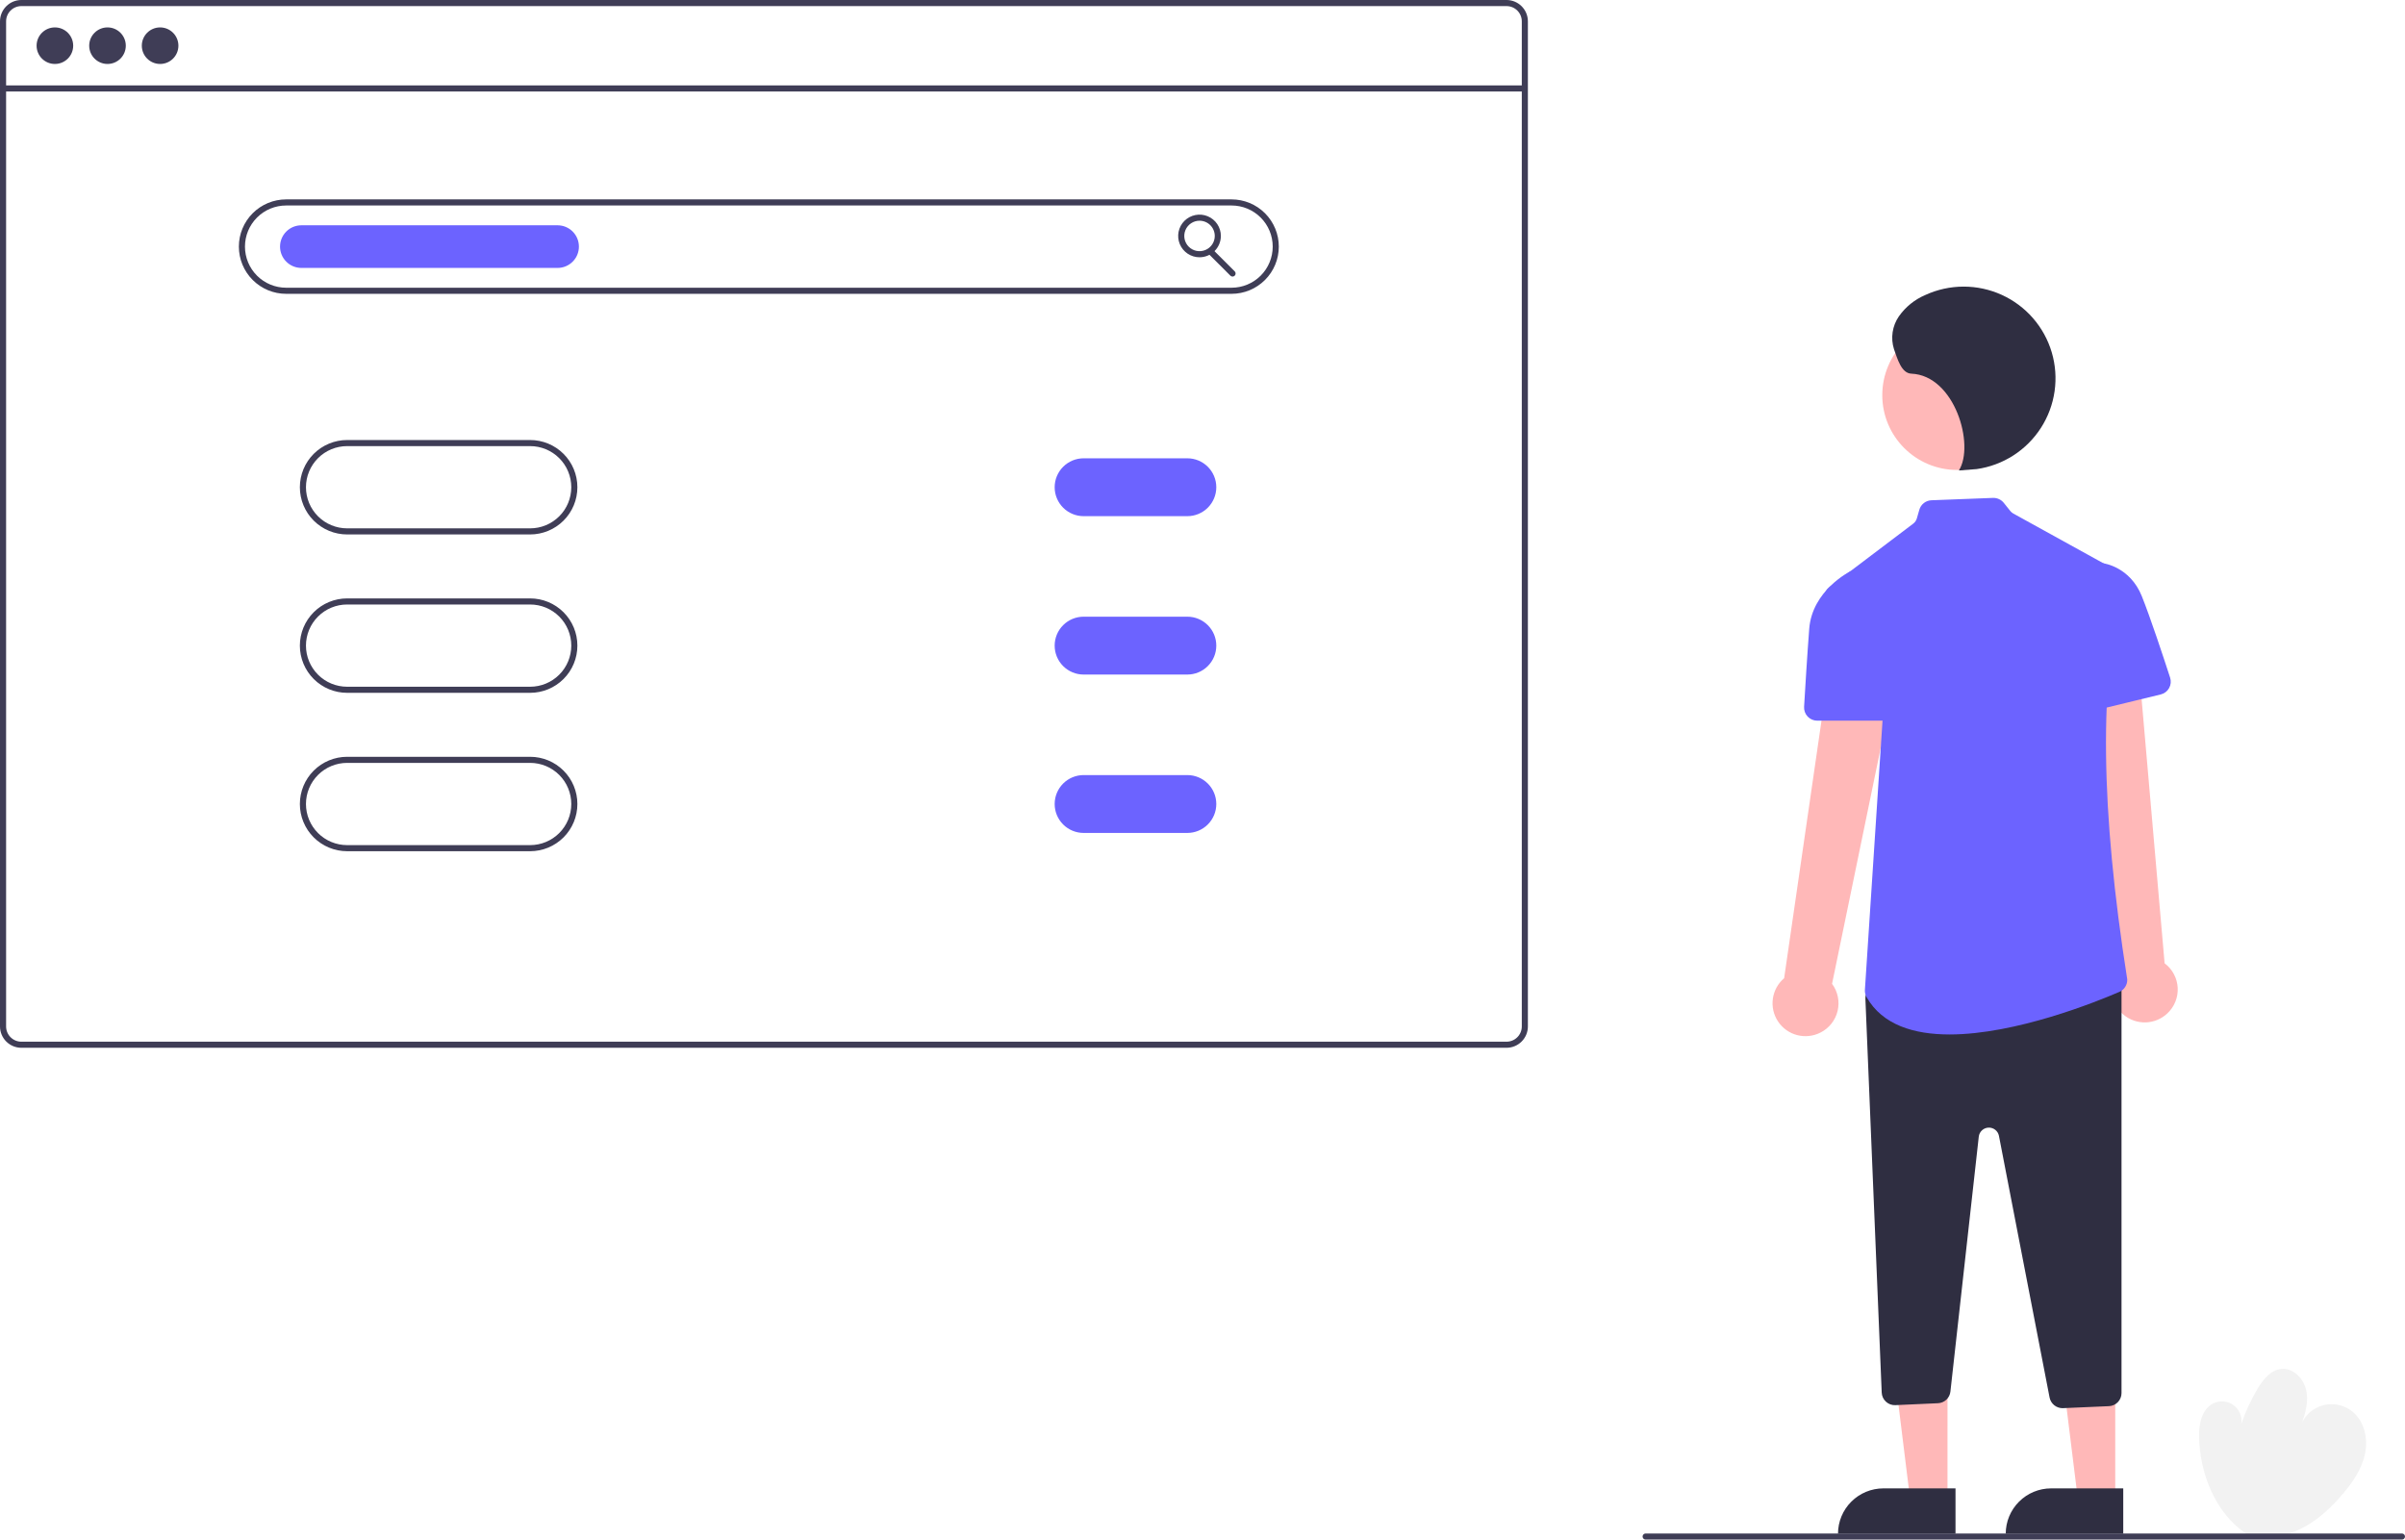 <svg width="353" height="226" viewBox="0 0 353 226" fill="none" xmlns="http://www.w3.org/2000/svg">
<g clip-path="url(#clip0_1_2)">
<path d="M329.737 225.176C325.164 222.12 322.861 216.306 322.77 210.811C322.74 208.968 323.205 206.831 324.858 206.012C325.331 205.777 325.86 205.677 326.386 205.724C326.912 205.77 327.415 205.961 327.84 206.274C328.264 206.588 328.594 207.013 328.793 207.502C328.991 207.991 329.05 208.525 328.964 209.045C329.577 207.253 330.372 205.527 331.337 203.896C332.154 202.516 333.301 201.078 334.902 200.947C336.758 200.795 338.309 202.596 338.572 204.438C338.835 206.28 338.164 208.114 337.505 209.854C337.691 209.066 338.072 208.337 338.614 207.734C339.155 207.131 339.839 206.673 340.603 206.402C341.367 206.132 342.187 206.057 342.988 206.185C343.788 206.312 344.544 206.638 345.186 207.133C347.001 208.533 347.6 211.11 347.143 213.355C346.686 215.6 345.345 217.565 343.861 219.312C342.122 221.361 340.108 223.234 337.696 224.423C335.285 225.613 332.433 226.068 329.867 225.261L329.737 225.176Z" fill="#F2F2F2"/>
<path d="M267.185 151.582C267.815 151.269 268.368 150.822 268.805 150.273C269.243 149.723 269.555 149.085 269.719 148.402C269.883 147.719 269.895 147.008 269.754 146.32C269.614 145.632 269.324 144.984 268.905 144.42L280.11 90.078L269.654 89.94L261.872 143.593C260.97 144.358 260.381 145.428 260.216 146.599C260.051 147.769 260.321 148.96 260.976 149.944C261.631 150.929 262.625 151.64 263.769 151.942C264.914 152.243 266.129 152.115 267.185 151.582V151.582Z" fill="#FFB8B8"/>
<path d="M318.118 148.76C318.631 148.28 319.034 147.694 319.296 147.043C319.558 146.391 319.674 145.69 319.636 144.989C319.598 144.288 319.406 143.604 319.074 142.985C318.742 142.365 318.279 141.827 317.716 141.406L312.903 86.132L302.844 88.985L310.74 142.621C310.095 143.612 309.836 144.805 310.013 145.974C310.19 147.143 310.79 148.207 311.699 148.964C312.609 149.72 313.764 150.117 314.947 150.08C316.13 150.042 317.258 149.573 318.118 148.76V148.76Z" fill="#FFB8B8"/>
<path d="M285.849 220.05L280.361 220.05L277.751 198.906L285.85 198.907L285.849 220.05Z" fill="#FFB8B8"/>
<path d="M276.442 218.483H287.025V225.14H269.778C269.778 223.374 270.48 221.681 271.73 220.433C272.979 219.185 274.674 218.483 276.442 218.483V218.483Z" fill="#2F2E41"/>
<path d="M310.469 220.05L304.981 220.05L302.37 198.906L310.47 198.907L310.469 220.05Z" fill="#FFB8B8"/>
<path d="M301.061 218.483H311.645V225.14H294.397C294.397 223.374 295.099 221.681 296.349 220.433C297.599 219.185 299.294 218.483 301.061 218.483V218.483Z" fill="#2F2E41"/>
<path d="M287.271 68.987C293.343 68.987 298.265 64.07 298.265 58.005C298.265 51.94 293.343 47.023 287.271 47.023C281.199 47.023 276.277 51.94 276.277 58.005C276.277 64.07 281.199 68.987 287.271 68.987Z" fill="#FFB8B8"/>
<path d="M302.727 206.709C302.28 206.707 301.847 206.551 301.502 206.266C301.156 205.982 300.92 205.587 300.833 205.149L293.401 166.739C293.333 166.387 293.141 166.071 292.86 165.849C292.578 165.627 292.227 165.512 291.868 165.527C291.51 165.541 291.169 165.683 290.906 165.927C290.644 166.172 290.478 166.502 290.439 166.858L286.277 204.271C286.228 204.728 286.016 205.152 285.681 205.466C285.345 205.78 284.908 205.963 284.448 205.982L278.206 206.265C277.952 206.278 277.699 206.241 277.46 206.154C277.221 206.067 277.002 205.934 276.816 205.761C276.628 205.59 276.476 205.384 276.369 205.154C276.263 204.924 276.202 204.675 276.193 204.421L273.799 146.628C273.786 146.336 273.84 146.045 273.957 145.777C274.074 145.51 274.251 145.272 274.474 145.083L275.858 143.904C276.207 143.607 276.651 143.444 277.109 143.443H309.463C309.974 143.444 310.464 143.647 310.825 144.008C311.187 144.369 311.39 144.858 311.391 145.369V204.491C311.392 204.987 311.2 205.465 310.856 205.823C310.513 206.182 310.043 206.394 309.547 206.414L302.81 206.707C302.782 206.708 302.754 206.709 302.727 206.709Z" fill="#2F2E41"/>
<path d="M286.157 151.852C280.926 151.852 276.316 150.46 273.988 146.4C273.793 146.065 273.702 145.681 273.726 145.294L276.65 100.638C276.674 100.277 276.566 99.92 276.346 99.632L268.14 88.884C267.986 88.683 267.873 88.453 267.809 88.208C267.744 87.963 267.728 87.708 267.762 87.457C267.797 87.206 267.88 86.964 268.008 86.745C268.136 86.527 268.306 86.335 268.508 86.182L280.819 76.867C281.077 76.67 281.266 76.396 281.355 76.084L281.714 74.831C281.825 74.44 282.057 74.095 282.377 73.844C282.696 73.594 283.087 73.451 283.493 73.435L292.527 73.088C292.828 73.078 293.127 73.138 293.401 73.263C293.676 73.388 293.917 73.576 294.106 73.81L295.067 75.01C295.19 75.163 295.341 75.291 295.513 75.386L310.62 83.725C310.919 83.889 311.168 84.13 311.343 84.423C311.517 84.715 311.612 85.049 311.616 85.389L311.616 85.416L311.61 85.442C308.088 100.108 308.286 118.646 312.233 143.783C312.244 144.166 312.139 144.544 311.933 144.868C311.728 145.192 311.43 145.446 311.078 145.6C307.808 147.014 295.907 151.852 286.157 151.852Z" fill="#6C63FF"/>
<path d="M276.958 105.789H266.726C266.464 105.789 266.204 105.736 265.963 105.633C265.722 105.529 265.504 105.377 265.324 105.187C265.144 104.996 265.004 104.771 264.914 104.524C264.825 104.278 264.786 104.016 264.801 103.754C264.954 101.151 265.254 96.199 265.555 92.294C265.987 86.675 271.5 83.909 271.555 83.881L271.663 83.829L275.385 86.188L278.848 103.486C278.904 103.765 278.897 104.054 278.828 104.33C278.759 104.606 278.629 104.864 278.448 105.084C278.268 105.304 278.04 105.482 277.782 105.604C277.525 105.726 277.243 105.789 276.958 105.789H276.958Z" fill="#6C63FF"/>
<path d="M304.995 104.835C304.725 104.833 304.459 104.775 304.213 104.664C303.967 104.553 303.747 104.392 303.567 104.19C303.387 103.989 303.252 103.752 303.169 103.496C303.087 103.239 303.059 102.968 303.088 102.7L304.977 85.347L308.625 82.678L308.708 82.687C308.747 82.692 312.633 83.177 314.374 87.524C315.614 90.62 317.508 96.342 318.526 99.477C318.608 99.729 318.636 99.995 318.61 100.259C318.584 100.522 318.504 100.778 318.375 101.009C318.245 101.24 318.069 101.442 317.858 101.602C317.647 101.762 317.405 101.877 317.147 101.939L305.46 104.779C305.308 104.816 305.152 104.835 304.995 104.835V104.835Z" fill="#6C63FF"/>
<path d="M287.522 69.063C289.873 65.347 286.937 55.118 280.541 54.851C279.064 54.79 278.497 52.643 277.995 51.255C277.739 50.449 277.671 49.597 277.796 48.761C277.921 47.926 278.236 47.13 278.716 46.435C279.692 45.049 281.037 43.964 282.599 43.301C284.355 42.495 286.265 42.076 288.198 42.072C290.131 42.068 292.042 42.48 293.802 43.279C295.561 44.078 297.129 45.246 298.397 46.703C299.665 48.16 300.604 49.873 301.151 51.725C301.698 53.577 301.839 55.524 301.566 57.436C301.293 59.347 300.612 61.177 299.568 62.802C298.524 64.427 297.142 65.809 295.517 66.854C293.891 67.899 292.06 68.582 290.146 68.857L287.522 69.063Z" fill="#2F2E41"/>
<path d="M221.127 -7.62939e-06H3.133C2.303 0.001 1.506 0.331 0.919 0.918C0.331 1.504 0.001 2.3 0 3.13V150.677C0.001 151.507 0.331 152.303 0.919 152.889C1.506 153.476 2.303 153.806 3.133 153.807H221.127C221.958 153.806 222.754 153.476 223.341 152.889C223.929 152.303 224.259 151.507 224.26 150.677V3.13C224.259 2.3 223.929 1.504 223.341 0.918C222.754 0.331 221.958 0.001 221.127 -7.62939e-06V-7.62939e-06ZM223.365 150.677C223.365 151.27 223.129 151.839 222.709 152.258C222.289 152.677 221.72 152.913 221.127 152.913H3.133C2.54 152.913 1.971 152.677 1.551 152.258C1.131 151.839 0.895 151.27 0.895 150.677V3.13C0.895 2.537 1.131 1.968 1.551 1.549C1.971 1.13 2.54 0.894 3.133 0.894H221.127C221.72 0.894 222.289 1.13 222.709 1.549C223.129 1.968 223.365 2.537 223.365 3.13V150.677Z" fill="#3F3D56"/>
<path d="M223.813 12.537H0.448V13.431H223.813V12.537Z" fill="#3F3D56"/>
<path d="M8.057 9.389C9.541 9.389 10.743 8.188 10.743 6.707C10.743 5.225 9.541 4.024 8.057 4.024C6.574 4.024 5.371 5.225 5.371 6.707C5.371 8.188 6.574 9.389 8.057 9.389Z" fill="#3F3D56"/>
<path d="M15.779 9.389C17.262 9.389 18.465 8.188 18.465 6.707C18.465 5.225 17.262 4.024 15.779 4.024C14.296 4.024 13.093 5.225 13.093 6.707C13.093 8.188 14.296 9.389 15.779 9.389Z" fill="#3F3D56"/>
<path d="M23.5 9.389C24.984 9.389 26.186 8.188 26.186 6.707C26.186 5.225 24.984 4.024 23.5 4.024C22.017 4.024 20.815 5.225 20.815 6.707C20.815 8.188 22.017 9.389 23.5 9.389Z" fill="#3F3D56"/>
<path d="M180.763 43.131H41.999C40.159 43.131 38.394 42.401 37.093 41.101C35.792 39.801 35.061 38.038 35.061 36.2C35.061 34.362 35.792 32.6 37.093 31.3C38.394 30 40.159 29.27 41.999 29.27H180.763C182.603 29.27 184.368 30 185.669 31.3C186.97 32.6 187.701 34.362 187.701 36.2C187.701 38.038 186.97 39.801 185.669 41.101C184.368 42.401 182.603 43.131 180.763 43.131V43.131ZM41.999 30.164C40.397 30.164 38.859 30.8 37.726 31.932C36.593 33.064 35.956 34.599 35.956 36.2C35.956 37.801 36.593 39.337 37.726 40.468C38.859 41.6 40.397 42.236 41.999 42.236H180.763C182.366 42.236 183.903 41.6 185.036 40.468C186.169 39.337 186.806 37.801 186.806 36.2C186.806 34.599 186.169 33.064 185.036 31.932C183.903 30.8 182.366 30.164 180.763 30.164H41.999Z" fill="#3F3D56"/>
<path d="M77.809 78.453H50.952C49.112 78.453 47.347 77.722 46.046 76.423C44.745 75.123 44.014 73.36 44.014 71.522C44.014 69.684 44.745 67.921 46.046 66.622C47.347 65.322 49.112 64.592 50.952 64.592H77.809C79.649 64.592 81.414 65.322 82.715 66.622C84.016 67.921 84.747 69.684 84.747 71.522C84.747 73.36 84.016 75.123 82.715 76.423C81.414 77.722 79.649 78.453 77.809 78.453V78.453ZM50.952 65.486C49.349 65.486 47.812 66.122 46.679 67.254C45.545 68.386 44.909 69.921 44.909 71.522C44.909 73.123 45.545 74.659 46.679 75.79C47.812 76.922 49.349 77.558 50.952 77.558H77.809C79.412 77.558 80.949 76.922 82.082 75.79C83.216 74.659 83.852 73.123 83.852 71.522C83.852 69.921 83.216 68.386 82.082 67.254C80.949 66.122 79.412 65.486 77.809 65.486H50.952Z" fill="#3F3D56"/>
<path d="M77.809 101.702H50.952C49.112 101.702 47.347 100.972 46.046 99.673C44.745 98.373 44.014 96.61 44.014 94.772C44.014 92.934 44.745 91.171 46.046 89.872C47.347 88.572 49.112 87.842 50.952 87.842H77.809C79.649 87.842 81.414 88.572 82.715 89.872C84.016 91.171 84.747 92.934 84.747 94.772C84.747 96.61 84.016 98.373 82.715 99.673C81.414 100.972 79.649 101.702 77.809 101.702V101.702ZM50.952 88.736C49.349 88.736 47.812 89.372 46.679 90.504C45.545 91.636 44.909 93.171 44.909 94.772C44.909 96.373 45.545 97.908 46.679 99.04C47.812 100.172 49.349 100.808 50.952 100.808H77.809C79.412 100.808 80.949 100.172 82.082 99.04C83.216 97.908 83.852 96.373 83.852 94.772C83.852 93.171 83.216 91.636 82.082 90.504C80.949 89.372 79.412 88.736 77.809 88.736H50.952Z" fill="#3F3D56"/>
<path d="M77.809 124.952H50.952C49.112 124.952 47.347 124.222 46.046 122.923C44.745 121.623 44.014 119.86 44.014 118.022C44.014 116.184 44.745 114.421 46.046 113.122C47.347 111.822 49.112 111.092 50.952 111.092H77.809C79.649 111.092 81.414 111.822 82.715 113.122C84.016 114.421 84.747 116.184 84.747 118.022C84.747 119.86 84.016 121.623 82.715 122.923C81.414 124.222 79.649 124.952 77.809 124.952V124.952ZM50.952 111.986C49.349 111.986 47.812 112.622 46.679 113.754C45.545 114.886 44.909 116.421 44.909 118.022C44.909 119.623 45.545 121.158 46.679 122.29C47.812 123.422 49.349 124.058 50.952 124.058H77.809C79.412 124.058 80.949 123.422 82.082 122.29C83.216 121.158 83.852 119.623 83.852 118.022C83.852 116.421 83.216 114.886 82.082 113.754C80.949 112.622 79.412 111.986 77.809 111.986H50.952Z" fill="#3F3D56"/>
<path d="M81.838 39.33H44.237C43.406 39.33 42.609 39 42.022 38.413C41.434 37.827 41.104 37.03 41.104 36.2C41.104 35.37 41.434 34.574 42.022 33.987C42.609 33.4 43.406 33.071 44.237 33.071H81.838C82.669 33.071 83.466 33.4 84.053 33.987C84.641 34.574 84.971 35.37 84.971 36.2C84.971 37.03 84.641 37.827 84.053 38.413C83.466 39 82.669 39.33 81.838 39.33Z" fill="#6C63FF"/>
<path d="M176.063 37.765C175.443 37.765 174.837 37.582 174.322 37.238C173.807 36.894 173.405 36.405 173.168 35.833C172.931 35.261 172.869 34.632 172.99 34.025C173.111 33.418 173.409 32.86 173.847 32.422C174.286 31.985 174.844 31.687 175.452 31.566C176.059 31.445 176.689 31.507 177.262 31.744C177.835 31.981 178.324 32.382 178.668 32.897C179.013 33.411 179.196 34.016 179.196 34.635C179.195 35.465 178.865 36.261 178.278 36.847C177.69 37.434 176.894 37.764 176.063 37.765ZM176.063 32.4C175.62 32.4 175.188 32.531 174.82 32.777C174.451 33.022 174.165 33.371 173.995 33.78C173.826 34.188 173.781 34.638 173.868 35.072C173.954 35.505 174.167 35.904 174.48 36.216C174.793 36.529 175.192 36.742 175.626 36.828C176.06 36.914 176.51 36.87 176.919 36.701C177.328 36.532 177.678 36.245 177.924 35.877C178.17 35.51 178.301 35.078 178.301 34.635C178.3 34.043 178.064 33.474 177.645 33.055C177.225 32.636 176.656 32.401 176.063 32.4V32.4Z" fill="#3F3D56"/>
<path d="M180.91 40.597C180.851 40.597 180.793 40.585 180.739 40.563C180.684 40.54 180.635 40.507 180.594 40.466L177.449 37.324C177.407 37.282 177.374 37.233 177.352 37.179C177.329 37.125 177.317 37.067 177.317 37.008C177.317 36.949 177.329 36.891 177.352 36.837C177.374 36.783 177.407 36.733 177.449 36.692C177.49 36.65 177.539 36.617 177.594 36.595C177.648 36.572 177.706 36.561 177.765 36.561C177.824 36.561 177.882 36.572 177.936 36.595C177.991 36.617 178.04 36.65 178.082 36.692L181.227 39.833C181.289 39.896 181.332 39.975 181.349 40.062C181.366 40.149 181.357 40.239 181.324 40.321C181.29 40.402 181.232 40.472 181.159 40.521C181.085 40.57 180.999 40.596 180.91 40.597L180.91 40.597Z" fill="#3F3D56"/>
<path d="M174.272 75.77H159.053C157.925 75.77 156.844 75.322 156.046 74.526C155.249 73.729 154.801 72.649 154.801 71.522C154.801 70.396 155.249 69.315 156.046 68.519C156.844 67.722 157.925 67.275 159.053 67.275H174.272C175.4 67.275 176.482 67.722 177.279 68.519C178.077 69.315 178.525 70.396 178.525 71.522C178.525 72.649 178.077 73.729 177.279 74.526C176.482 75.322 175.4 75.77 174.272 75.77V75.77Z" fill="#6C63FF"/>
<path d="M174.272 99.02H159.053C157.925 99.02 156.844 98.572 156.046 97.776C155.249 96.979 154.801 95.899 154.801 94.772C154.801 93.646 155.249 92.565 156.046 91.769C156.844 90.972 157.925 90.525 159.053 90.525H174.272C175.4 90.525 176.482 90.972 177.279 91.769C178.077 92.565 178.525 93.646 178.525 94.772C178.525 95.899 178.077 96.979 177.279 97.776C176.482 98.572 175.4 99.02 174.272 99.02V99.02Z" fill="#6C63FF"/>
<path d="M174.272 122.27H159.053C157.925 122.27 156.844 121.822 156.046 121.026C155.249 120.229 154.801 119.149 154.801 118.022C154.801 116.896 155.249 115.815 156.046 115.019C156.844 114.222 157.925 113.775 159.053 113.775H174.272C175.4 113.775 176.482 114.222 177.279 115.019C178.077 115.815 178.525 116.896 178.525 118.022C178.525 119.149 178.077 120.229 177.279 121.026C176.482 121.822 175.4 122.27 174.272 122.27V122.27Z" fill="#6C63FF"/>
<path d="M352.552 226H241.541C241.423 226 241.309 225.953 241.225 225.869C241.141 225.785 241.094 225.671 241.094 225.553C241.094 225.434 241.141 225.321 241.225 225.237C241.309 225.153 241.423 225.106 241.541 225.106H352.552C352.671 225.106 352.785 225.153 352.869 225.237C352.953 225.321 353 225.434 353 225.553C353 225.671 352.953 225.785 352.869 225.869C352.785 225.953 352.671 226 352.552 226Z" fill="#3F3D56"/>
</g>
<defs>
<clipPath id="clip0_1_2">
<rect width="353" height="226" fill="white"/>
</clipPath>
</defs>
</svg>
